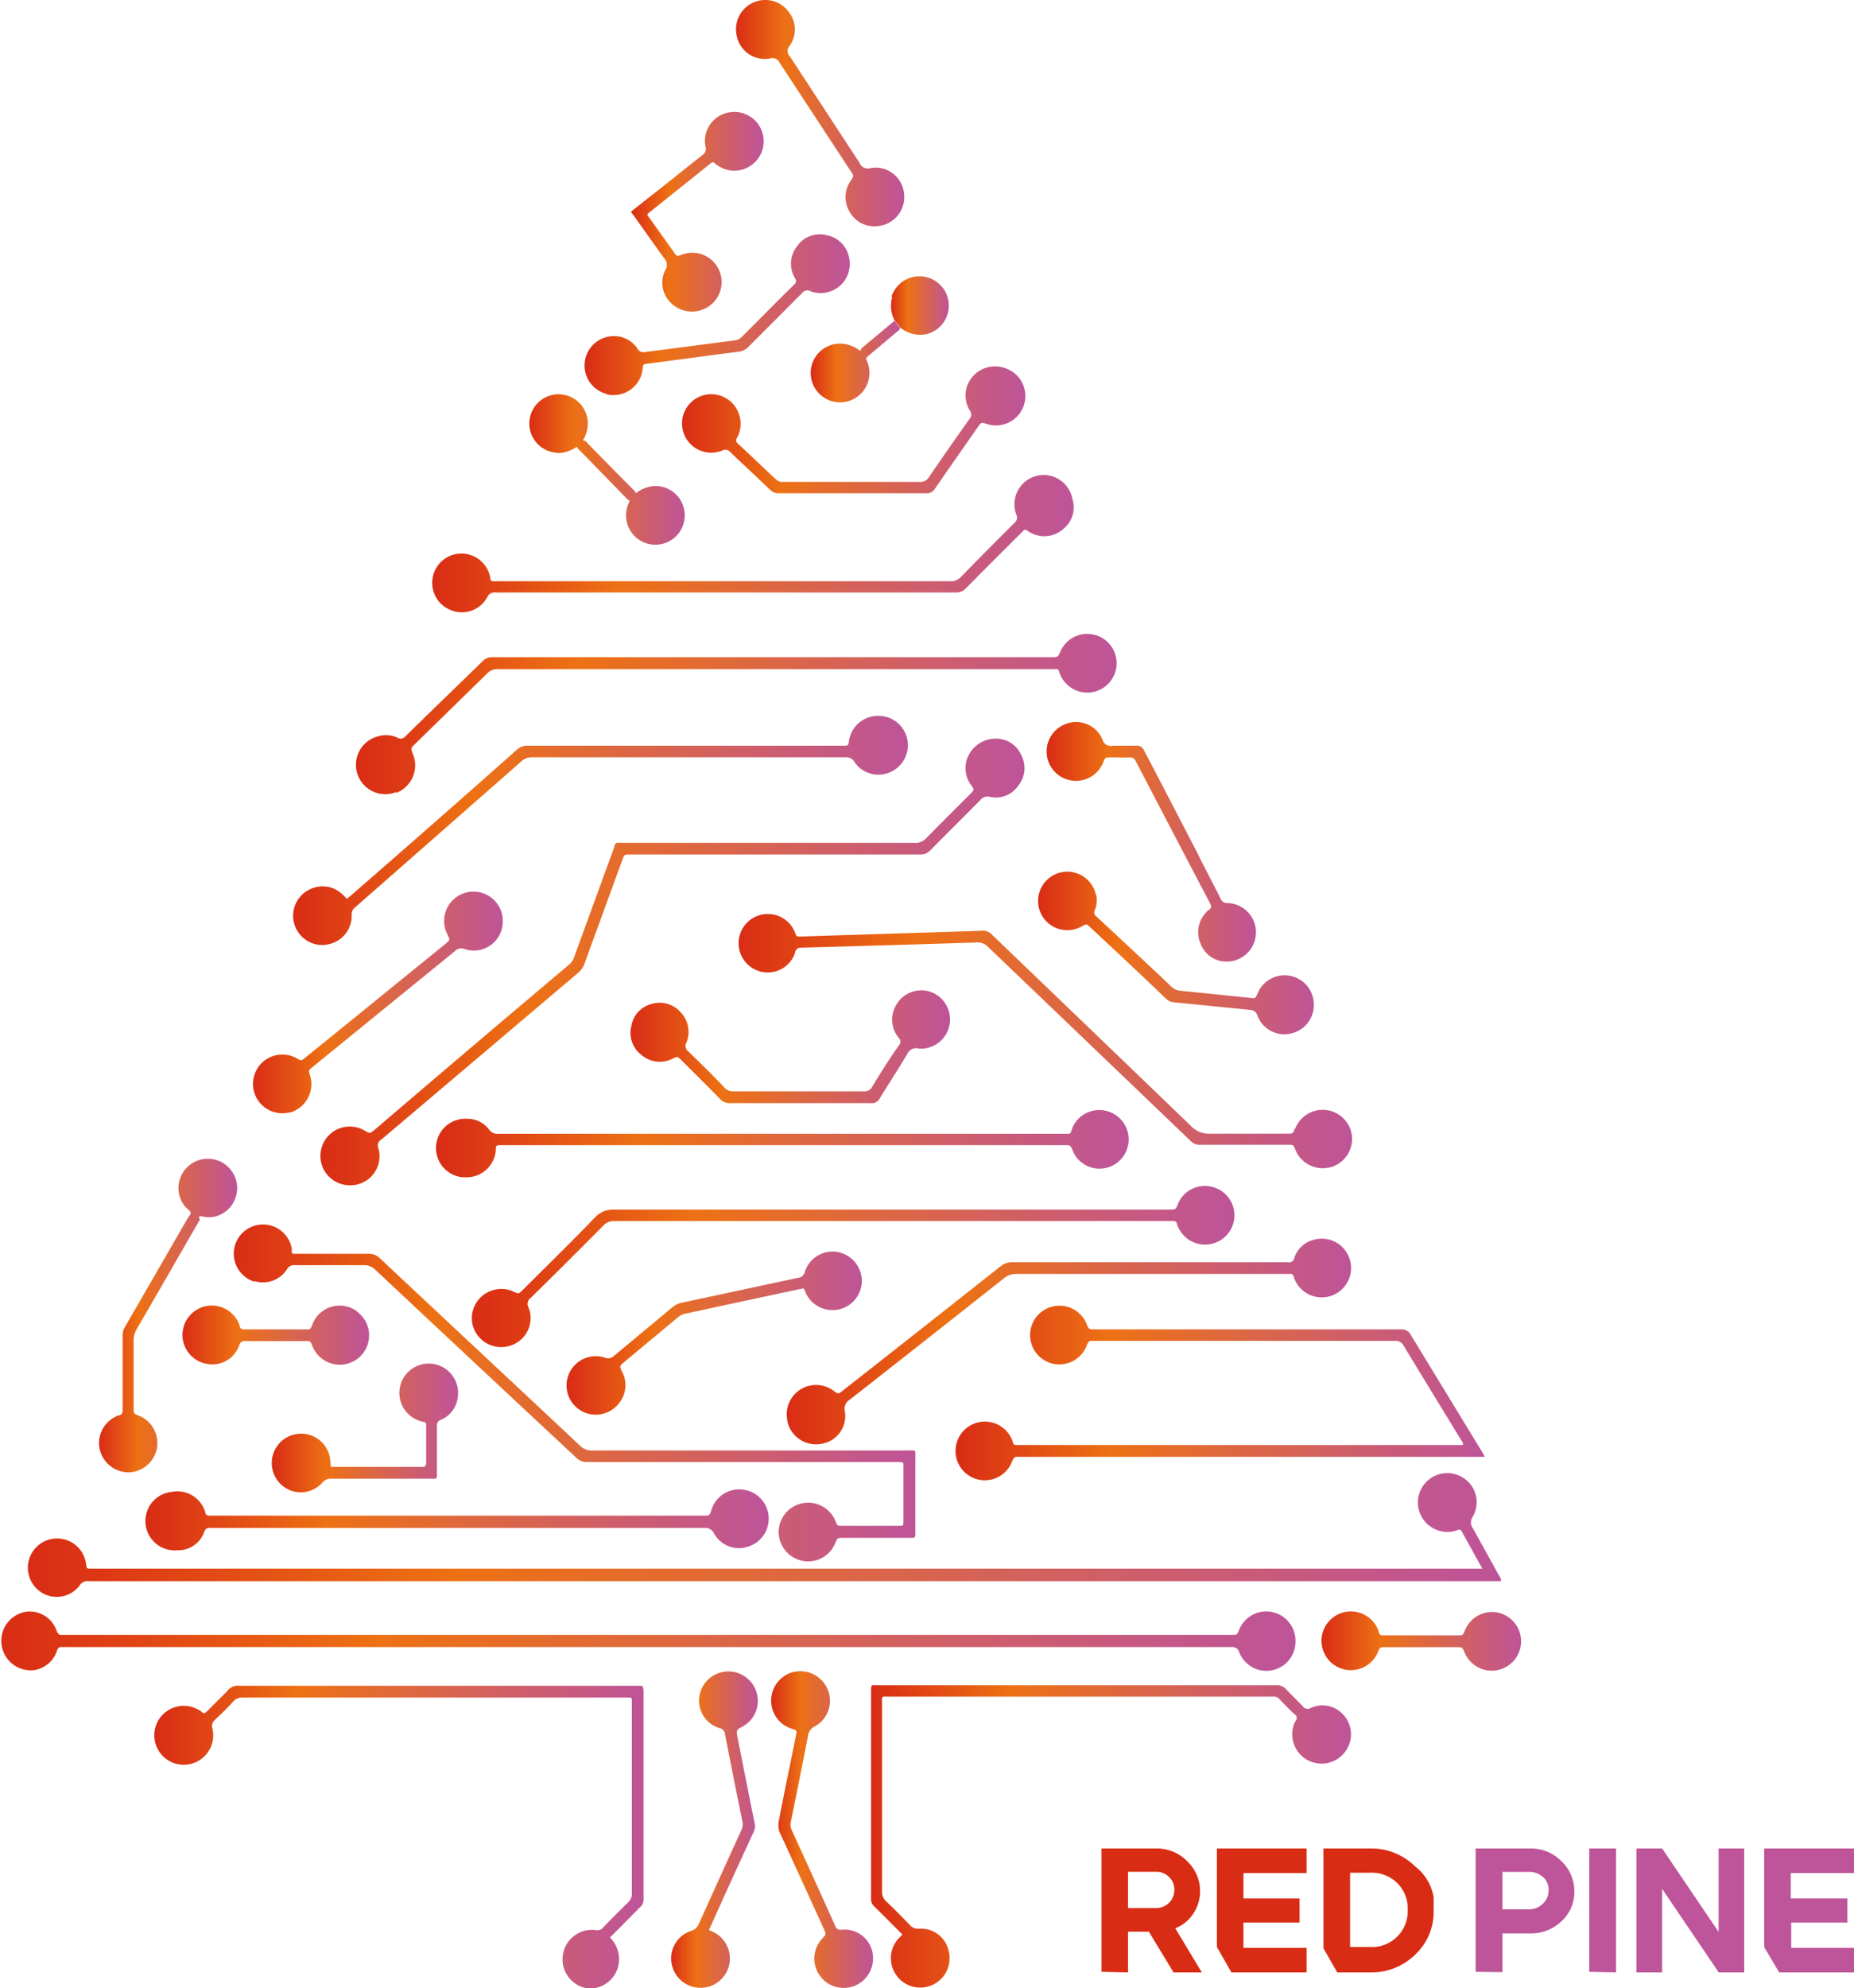 <svg xmlns="http://www.w3.org/2000/svg" xmlns:xlink="http://www.w3.org/1999/xlink" viewBox="0 0 158.57 169.94"><defs><style>.cls-1{fill:#d92c15;}.cls-2{fill:#be5499;}.cls-3{fill:url(#Degradado_sin_nombre_9);}.cls-4{fill:url(#Degradado_sin_nombre_9-2);}.cls-5{fill:url(#Degradado_sin_nombre_9-3);}.cls-6{fill:url(#Degradado_sin_nombre_9-4);}.cls-7{fill:url(#Degradado_sin_nombre_9-5);}.cls-8{fill:url(#Degradado_sin_nombre_9-6);}.cls-9{fill:url(#Degradado_sin_nombre_9-7);}.cls-10{fill:url(#Degradado_sin_nombre_9-8);}.cls-11{fill:url(#Degradado_sin_nombre_9-9);}.cls-12{fill:url(#Degradado_sin_nombre_9-10);}.cls-13{fill:url(#Degradado_sin_nombre_9-11);}.cls-14{fill:url(#Degradado_sin_nombre_9-12);}.cls-15{fill:url(#Degradado_sin_nombre_9-13);}.cls-16{fill:url(#Degradado_sin_nombre_9-14);}.cls-17{fill:url(#Degradado_sin_nombre_9-15);}.cls-18{fill:url(#Degradado_sin_nombre_9-16);}.cls-19{fill:url(#Degradado_sin_nombre_9-17);}.cls-20{fill:url(#Degradado_sin_nombre_9-18);}.cls-21{fill:url(#Degradado_sin_nombre_9-19);}.cls-22{fill:url(#Degradado_sin_nombre_9-20);}.cls-23{fill:url(#Degradado_sin_nombre_9-21);}.cls-24{fill:url(#Degradado_sin_nombre_9-22);}.cls-25{fill:url(#Degradado_sin_nombre_9-23);}.cls-26{fill:url(#Degradado_sin_nombre_9-24);}.cls-27{fill:url(#Degradado_sin_nombre_9-25);}.cls-28{fill:url(#Degradado_sin_nombre_9-26);}.cls-29{fill:url(#Degradado_sin_nombre_9-27);}.cls-30{fill:url(#Degradado_sin_nombre_9-28);}.cls-31{fill:url(#Degradado_sin_nombre_9-29);}.cls-32{fill:url(#Degradado_sin_nombre_9-30);}.cls-33{fill:url(#Degradado_sin_nombre_9-31);}.cls-34{fill:url(#Degradado_sin_nombre_9-32);}.cls-35{fill:url(#Degradado_sin_nombre_9-33);}</style><linearGradient id="Degradado_sin_nombre_9" x1="2.37" y1="131.24" x2="128.39" y2="131.24" gradientUnits="userSpaceOnUse"><stop offset="0" stop-color="#d92c15"/><stop offset="0.29" stop-color="#ed7114"/><stop offset="1" stop-color="#be5499"/></linearGradient><linearGradient id="Degradado_sin_nombre_9-2" x1="0" y1="140.29" x2="110.83" y2="140.29" xlink:href="#Degradado_sin_nombre_9"/><linearGradient id="Degradado_sin_nombre_9-3" x1="81.72" y1="119.06" x2="127.02" y2="119.06" xlink:href="#Degradado_sin_nombre_9"/><linearGradient id="Degradado_sin_nombre_9-4" x1="19.96" y1="118.98" x2="78.29" y2="118.98" xlink:href="#Degradado_sin_nombre_9"/><linearGradient id="Degradado_sin_nombre_9-5" x1="27.44" y1="82.23" x2="87.62" y2="82.23" xlink:href="#Degradado_sin_nombre_9"/><linearGradient id="Degradado_sin_nombre_9-6" x1="13.24" y1="157" x2="55.04" y2="157" xlink:href="#Degradado_sin_nombre_9"/><linearGradient id="Degradado_sin_nombre_9-7" x1="74.5" y1="157.01" x2="115.59" y2="157.01" xlink:href="#Degradado_sin_nombre_9"/><linearGradient id="Degradado_sin_nombre_9-8" x1="40.36" y1="108.28" x2="105.57" y2="108.28" xlink:href="#Degradado_sin_nombre_9"/><linearGradient id="Degradado_sin_nombre_9-9" x1="30.5" y1="61.08" x2="95.5" y2="61.08" xlink:href="#Degradado_sin_nombre_9"/><linearGradient id="Degradado_sin_nombre_9-10" x1="63.11" y1="89.01" x2="115.6" y2="89.01" xlink:href="#Degradado_sin_nombre_9"/><linearGradient id="Degradado_sin_nombre_9-11" x1="25.06" y1="70.98" x2="77.64" y2="70.98" xlink:href="#Degradado_sin_nombre_9"/><linearGradient id="Degradado_sin_nombre_9-12" x1="37.41" y1="97.76" x2="96.58" y2="97.76" xlink:href="#Degradado_sin_nombre_9"/><linearGradient id="Degradado_sin_nombre_9-13" x1="67.29" y1="114.68" x2="115.59" y2="114.68" xlink:href="#Degradado_sin_nombre_9"/><linearGradient id="Degradado_sin_nombre_9-14" x1="36.96" y1="46.55" x2="91.82" y2="46.55" xlink:href="#Degradado_sin_nombre_9"/><linearGradient id="Degradado_sin_nombre_9-15" x1="12.65" y1="129.89" x2="65.76" y2="129.89" xlink:href="#Degradado_sin_nombre_9"/><linearGradient id="Degradado_sin_nombre_9-16" x1="58.28" y1="36.76" x2="87.61" y2="36.76" xlink:href="#Degradado_sin_nombre_9"/><linearGradient id="Degradado_sin_nombre_9-17" x1="53.88" y1="89.47" x2="81.23" y2="89.47" xlink:href="#Degradado_sin_nombre_9"/><linearGradient id="Degradado_sin_nombre_9-18" x1="65.96" y1="156.4" x2="74.67" y2="156.4" xlink:href="#Degradado_sin_nombre_9"/><linearGradient id="Degradado_sin_nombre_9-19" x1="57.4" y1="156.4" x2="64.81" y2="156.4" xlink:href="#Degradado_sin_nombre_9"/><linearGradient id="Degradado_sin_nombre_9-20" x1="48.49" y1="113.93" x2="73.71" y2="113.93" xlink:href="#Degradado_sin_nombre_9"/><linearGradient id="Degradado_sin_nombre_9-21" x1="89.51" y1="71.96" x2="107.5" y2="71.96" xlink:href="#Degradado_sin_nombre_9"/><linearGradient id="Degradado_sin_nombre_9-22" x1="88.76" y1="81.41" x2="112.37" y2="81.41" xlink:href="#Degradado_sin_nombre_9"/><linearGradient id="Degradado_sin_nombre_9-23" x1="21.61" y1="85.71" x2="43" y2="85.71" xlink:href="#Degradado_sin_nombre_9"/><linearGradient id="Degradado_sin_nombre_9-24" x1="49.97" y1="26.9" x2="72.68" y2="26.9" xlink:href="#Degradado_sin_nombre_9"/><linearGradient id="Degradado_sin_nombre_9-25" x1="8.43" y1="112.42" x2="20.23" y2="112.42" xlink:href="#Degradado_sin_nombre_9"/><linearGradient id="Degradado_sin_nombre_9-26" x1="23.25" y1="122.07" x2="39.21" y2="122.07" xlink:href="#Degradado_sin_nombre_9"/><linearGradient id="Degradado_sin_nombre_9-27" x1="53.92" y1="18.11" x2="65.27" y2="18.11" xlink:href="#Degradado_sin_nombre_9"/><linearGradient id="Degradado_sin_nombre_9-28" x1="62.91" y1="9.66" x2="77.33" y2="9.66" xlink:href="#Degradado_sin_nombre_9"/><linearGradient id="Degradado_sin_nombre_9-29" x1="113.05" y1="140.29" x2="130.14" y2="140.29" xlink:href="#Degradado_sin_nombre_9"/><linearGradient id="Degradado_sin_nombre_9-30" x1="15.6" y1="114.1" x2="31.57" y2="114.1" xlink:href="#Degradado_sin_nombre_9"/><linearGradient id="Degradado_sin_nombre_9-31" x1="76.2" y1="26.15" x2="81.22" y2="26.15" xlink:href="#Degradado_sin_nombre_9"/><linearGradient id="Degradado_sin_nombre_9-32" x1="45.22" y1="40.13" x2="58.55" y2="40.13" xlink:href="#Degradado_sin_nombre_9"/><linearGradient id="Degradado_sin_nombre_9-33" x1="69.38" y1="30.9" x2="77.01" y2="30.9" xlink:href="#Degradado_sin_nombre_9"/></defs><g id="Capa_2" data-name="Capa 2"><g id="Capa_2-2" data-name="Capa 2"><path class="cls-1" d="M94.21,168.54V158h4.67a3.62,3.62,0,0,1,2.66,1.09,3.5,3.5,0,0,1,1.1,2.57,3.46,3.46,0,0,1-.58,1.91,3.25,3.25,0,0,1-1.54,1.25l2.27,3.77h-2.42l-2.11-3.48H96.48v3.48Zm4.67-5.45a1.54,1.54,0,0,0,1.56-1.56,1.46,1.46,0,0,0-.45-1.09,1.51,1.51,0,0,0-1.11-.45h-2.4v3.1Z"/><path class="cls-1" d="M104.08,166.42V158h7.67v2.1h-5.4v2.17h4.8v2.06h-4.8v2.16h5.4v2.1h-6.43Z"/><path class="cls-1" d="M113.19,166.52V158h4a5.3,5.3,0,0,1,3.84,1.53,4.18,4.18,0,0,1,1.59,2.66c0,.75,0,1.13,0,1.15a5,5,0,0,1-1.58,3.73,5.33,5.33,0,0,1-3.86,1.52h-2.81Zm4-.1a3.06,3.06,0,0,0,3.21-3.17,3.07,3.07,0,0,0-.89-2.29,3.11,3.11,0,0,0-2.32-.89h-1.72v6.35Z"/><path class="cls-2" d="M126.21,168.54V158h4.68a3.62,3.62,0,0,1,2.66,1.09,3.5,3.5,0,0,1,1.1,2.57,3.37,3.37,0,0,1-1.09,2.55,3.76,3.76,0,0,1-2.67,1.05l-2.39,0v3.31Zm2.29-5.34h2.24a1.71,1.71,0,0,0,1.23-.49,1.59,1.59,0,0,0,.48-1.17,1.43,1.43,0,0,0-.48-1.1,1.73,1.73,0,0,0-1.23-.44l-2.24,0Z"/><path class="cls-2" d="M135.93,168.54V158h2.29v10.59Z"/><path class="cls-2" d="M142.16,158l4.83,7.13V158h2.19v10.59H147l-4.84-7.14v7.14h-2.2V158Z"/><path class="cls-2" d="M150.89,166.43V158h7.68v2.1h-5.41v2.17H158v2.06h-4.8v2.16h5.41v2.1h-6.44Z"/></g><g id="Capa_1-2" data-name="Capa 1"><path class="cls-3" d="M4,136.34a2.45,2.45,0,0,0,2.81-.82.76.76,0,0,1,.77-.37H128.39a.91.91,0,0,0-.2-.52c-.73-1.32-1.47-2.65-2.22-4a.84.84,0,0,1,0-1,2.47,2.47,0,0,0-1.13-3.48,2.51,2.51,0,1,0-1.71,4.7,2.39,2.39,0,0,0,1.54-.07c.15-.06.25-.05.34.1l1.77,3.2H7.81c-.4,0-.4,0-.45-.42A2.5,2.5,0,1,0,4,136.34Z"/><path class="cls-4" d="M106,141.25a2.49,2.49,0,0,0,4.8-1,2.5,2.5,0,0,0-4.83-.92c-.17.41-.17.41-.58.41H5.36c-.3.05-.41-.09-.52-.36a2.44,2.44,0,0,0-2.52-1.63,2.51,2.51,0,1,0,.62,5,2.43,2.43,0,0,0,1.93-1.65c.08-.24.19-.35.44-.32a1.47,1.47,0,0,0,.21,0h99.8A.62.62,0,0,1,106,141.25Z"/><path class="cls-5" d="M92.94,113.17a2.51,2.51,0,0,0-2.85-1.51,2.51,2.51,0,0,0,0,4.91,2.51,2.51,0,0,0,2.84-1.52c.18-.44.18-.44.66-.44h25.71a.76.76,0,0,1,.75.41c1.63,2.7,3.28,5.38,4.92,8.07.07.11.19.2.15.42H86.91a.24.24,0,0,1-.27-.19,1.38,1.38,0,0,0-.12-.34,2.51,2.51,0,1,0-3.58,3.19,2.5,2.5,0,0,0,3.63-1.27c.11-.29.23-.43.54-.38H127c-.14-.24-.23-.41-.33-.57-2-3.28-4-6.55-6-9.84a.87.87,0,0,0-.86-.48H93.64C93.13,113.63,93.13,113.63,92.94,113.17Z"/><path class="cls-6" d="M21.76,109.5a2.44,2.44,0,0,0,2.78-1,.69.69,0,0,1,.71-.36c1.95,0,3.9,0,5.85,0a1.32,1.32,0,0,1,1,.39q8.59,8.06,17.21,16.09a1.18,1.18,0,0,0,.87.35H76.78c.53,0,.49,0,.49.47v4.49c0,.54,0,.48-.47.49H72.05c-.43,0-.43,0-.59-.39a2.52,2.52,0,0,0-4.86,1,2.53,2.53,0,0,0,2.15,2.4,2.5,2.5,0,0,0,2.69-1.54c.19-.44.19-.44.66-.44h5.7c.49,0,.49,0,.49-.48v-6.32c0-.77.1-.67-.66-.67h-27a1.38,1.38,0,0,1-1-.39c-5.71-5.36-11.45-10.7-17.16-16.06a1.28,1.28,0,0,0-.93-.36c-2,0-4,0-6,0h-.37c-.12,0-.2,0-.22-.17a2.87,2.87,0,0,0,0-.31,2.5,2.5,0,1,0-3.16,2.87Z"/><path class="cls-7" d="M32.62,97.4c.11-.08.21-.18.32-.27q8.27-7,16.53-14a1.81,1.81,0,0,0,.54-.8c.4-1.13.82-2.26,1.23-3.38l2-5.49c.15-.41.15-.41.59-.42H78.7a1.1,1.1,0,0,0,.86-.35c1.42-1.44,2.86-2.86,4.28-4.3a.79.79,0,0,1,.81-.28,2.32,2.32,0,0,0,2.47-1,2.35,2.35,0,0,0,.2-2.61,2.29,2.29,0,0,0-1.91-1.35,2.58,2.58,0,0,0-2.53,1.34,2.43,2.43,0,0,0,.21,2.66c.23.33.24.33,0,.61-1.29,1.29-2.59,2.58-3.87,3.88a1.19,1.19,0,0,1-1,.4h-25c-.69,0-.53-.06-.75.55-1.12,3.06-2.24,6.14-3.36,9.21a1.47,1.47,0,0,1-.46.67q-8.31,7-16.61,14.1c-.4.33-.4.33-.85.07A2.51,2.51,0,1,0,30,101.31a2.48,2.48,0,0,0,2.37-3.14A.58.58,0,0,1,32.62,97.4Z"/><path class="cls-8" d="M54.58,144.09H20.46a1.14,1.14,0,0,0-1,.42,2.06,2.06,0,0,1-.25.26l-1.52,1.52c-.14.15-.25.21-.42.05a1.32,1.32,0,0,0-.35-.23,2.52,2.52,0,1,0,1.25,1.64.69.69,0,0,1,.23-.76c.53-.51,1.06-1,1.55-1.56a1,1,0,0,1,.83-.33H53.85a.17.17,0,0,1,.19.19v.31q0,8.13,0,16.25a1,1,0,0,1-.33.77c-.71.69-1.42,1.39-2.1,2.11a.67.67,0,0,1-.69.24,2.5,2.5,0,1,0-.58,5,2.51,2.51,0,0,0,2.57-2.07,2.59,2.59,0,0,0-.74-2.29L54.76,163a.79.79,0,0,0,.28-.63q0-8.91,0-17.82C55,144.09,55,144.09,54.58,144.09Z"/><path class="cls-9" d="M112.09,146a.48.48,0,0,1-.63-.12c-.48-.51-1-1-1.46-1.49a1,1,0,0,0-.83-.34H75.06c-.53,0-.56-.12-.56.51q0,8.85,0,17.71a.86.86,0,0,0,.28.69c.56.54,1.11,1.1,1.66,1.65l.74.74-.39.41a2.51,2.51,0,1,0,4.35,1,2.41,2.41,0,0,0-2.52-1.9.93.93,0,0,1-.81-.33c-.64-.66-1.29-1.32-2-2a1.07,1.07,0,0,1-.37-.86c0-5.34,0-10.69,0-16,0-.75-.11-.65.67-.65h32.5a2.25,2.25,0,0,0,.26,0,.63.63,0,0,1,.59.25c.34.37.71.71,1.06,1.08.14.14.38.25.39.46s-.13.31-.2.47a2.51,2.51,0,0,0,4.33,2.46,2.47,2.47,0,0,0-.26-3.29A2.38,2.38,0,0,0,112.09,146Z"/><path class="cls-10" d="M51.59,104.77a1.21,1.21,0,0,1,.95-.4H99.93c.13,0,.25,0,.37,0a.3.3,0,0,1,.37.27,1.82,1.82,0,0,0,.19.43,2.5,2.5,0,0,0,2.94,1.2,2.5,2.5,0,0,0-.31-4.86,2.49,2.49,0,0,0-2.77,1.56c-.17.41-.17.41-.63.42h-.31q-23.61,0-47.24,0a2.09,2.09,0,0,0-1.67.69c-2,2.08-4.1,4.12-6.16,6.18-.34.34-.34.34-.77.15a2.44,2.44,0,0,0-1.78-.13,2.49,2.49,0,0,0-1.67,3.19A2.52,2.52,0,0,0,43.7,115a2.46,2.46,0,0,0,1.5-3.26.61.61,0,0,1,.18-.79Q48.5,107.89,51.59,104.77Z"/><path class="cls-11" d="M33.89,67.77a2.52,2.52,0,0,0,1.43-3.31c-.2-.51-.2-.51.2-.89l6.14-6a1.17,1.17,0,0,1,.92-.38H89.86c.14,0,.28,0,.42,0a.24.24,0,0,1,.3.21,2.49,2.49,0,0,0,.11.29,2.51,2.51,0,1,0,0-2c-.21.48-.21.48-.73.48H42.14a1.1,1.1,0,0,0-.87.35c-2.19,2.14-4.4,4.26-6.59,6.41a.52.52,0,0,1-.71.11,2.32,2.32,0,0,0-1.64-.1,2.51,2.51,0,1,0,1.56,4.76Z"/><path class="cls-12" d="M110.74,96.48c-.17.42-.17.42-.61.42-2.22,0-4.43,0-6.64,0a2.08,2.08,0,0,1-1.64-.67q-8.5-8.18-17-16.33a1,1,0,0,0-.77-.35c-2.69.1-5.39.17-8.09.26l-7.57.24c-.2,0-.33,0-.39-.25a1.48,1.48,0,0,0-.12-.29,2.5,2.5,0,1,0-2.32,3.61A2.46,2.46,0,0,0,68,81.45.47.47,0,0,1,68.5,81q7.5-.2,15-.44a1.21,1.21,0,0,1,1,.37l17.32,16.58a1.08,1.08,0,0,0,.88.34c2.49,0,5,0,7.47,0,.45,0,.45,0,.62.42a2.52,2.52,0,0,0,2.45,1.58,3.74,3.74,0,0,0,.64-.1,2.54,2.54,0,0,0,1.76-2.55,2.52,2.52,0,0,0-4.85-.76Z"/><path class="cls-13" d="M27.92,80.74a2.48,2.48,0,0,0,2.16-2.54.72.72,0,0,1,.3-.65q7.11-6.24,14.22-12.48a1.23,1.23,0,0,1,.88-.34H72.33a.78.78,0,0,1,.75.4,2.47,2.47,0,0,0,3.1.85A2.51,2.51,0,0,0,75,61.19a2.5,2.5,0,0,0-2.39,2.15c-.06.39-.06.39-.44.4H45.14a1.28,1.28,0,0,0-.93.34q-7,6.21-14.1,12.38l-.44.37a4.54,4.54,0,0,0-.38-.38,2.42,2.42,0,0,0-2.47-.56,2.5,2.5,0,0,0,1.1,4.86Z"/><path class="cls-14" d="M39.58,100.61a2.51,2.51,0,0,0,2.83-2.34c0-.38.05-.38.42-.39H91.06c.49,0,.48,0,.69.47A2.45,2.45,0,0,0,94,99.89a2.86,2.86,0,0,0,.82-.12,2.51,2.51,0,1,0-3.1-3.38c0,.1-.07.2-.1.3a.26.26,0,0,1-.3.22H42.62a.86.86,0,0,1-.79-.36A2.29,2.29,0,0,0,40,95.63a2.5,2.5,0,0,0-.4,5Z"/><path class="cls-15" d="M72.66,119.65q6.63-5.19,13.22-10.4a1.59,1.59,0,0,1,1-.36h23.41a.3.3,0,0,1,.37.27,1.17,1.17,0,0,0,.09.24,2.51,2.51,0,1,0,1.54-3.41,2.35,2.35,0,0,0-1.59,1.53.46.46,0,0,1-.57.37c-.1,0-.2,0-.31,0H86.56a1.57,1.57,0,0,0-1,.36q-6.72,5.31-13.46,10.6c-.41.33-.41.32-.84,0A2.51,2.51,0,0,0,67.29,121a5.17,5.17,0,0,0,.09.64,2.51,2.51,0,0,0,2.88,1.77,2.41,2.41,0,0,0,2-2.79A.88.88,0,0,1,72.66,119.65Z"/><path class="cls-16" d="M38.67,52.19a2.46,2.46,0,0,0,3-1.14.68.68,0,0,1,.72-.41H81.74a1.11,1.11,0,0,0,.87-.35c1.54-1.57,3.1-3.11,4.65-4.66l.26-.26a.23.23,0,0,1,.36,0,1.57,1.57,0,0,0,.31.18,2.4,2.4,0,0,0,2.73-.32,2.36,2.36,0,0,0,.8-2.59A2.5,2.5,0,1,0,86.93,44a.6.6,0,0,1-.18.71Q84.44,47,82.17,49.33a1.12,1.12,0,0,1-.87.35H42.54c-.12,0-.24,0-.37,0a.21.21,0,0,1-.23-.22,1.59,1.59,0,0,0-.06-.3,2.5,2.5,0,0,0-4.9.4A2.5,2.5,0,0,0,38.67,52.19Z"/><path class="cls-17" d="M14.73,127.51a2.5,2.5,0,0,0,.43,5,2.37,2.37,0,0,0,2.31-1.57.46.46,0,0,1,.54-.34h.2q21,0,42,0a.84.84,0,0,1,.88.51A2.43,2.43,0,0,0,64,132.19a2.5,2.5,0,0,0-.49-4.87,2.48,2.48,0,0,0-2.66,1.73c-.16.5-.16.5-.69.5H18.32c-.12,0-.25,0-.37,0s-.37,0-.39-.29a.49.49,0,0,0-.07-.19A2.48,2.48,0,0,0,14.73,127.51Z"/><path class="cls-18" d="M82.9,35.84q-1.74,2.44-3.44,4.93a.83.83,0,0,1-.81.42H67a.8.8,0,0,1-.62-.2c-1.08-1-2.17-2.06-3.27-3.07-.2-.19-.18-.31-.06-.53a2.39,2.39,0,0,0,.19-1.87,2.5,2.5,0,1,0-1.49,3,.56.56,0,0,1,.72.13c1.12,1.08,2.26,2.12,3.38,3.2a1,1,0,0,0,.78.31H79.22a.81.81,0,0,0,.76-.41c1.21-1.76,2.44-3.51,3.67-5.27.27-.39.27-.39.73-.25a2.51,2.51,0,0,0,1.68-4.73,2.55,2.55,0,0,0-2.83.64,2.46,2.46,0,0,0-.31,2.91A.58.58,0,0,1,82.9,35.84Z"/><path class="cls-19" d="M74.59,92.9a.72.72,0,0,1-.71.38c-1.85,0-3.69,0-5.54,0H62.7A.88.88,0,0,1,62,93c-1-1.06-2.08-2.11-3.14-3.14a.57.57,0,0,1-.15-.75,2.41,2.41,0,0,0-.49-2.58,2.37,2.37,0,0,0-2.48-.72A2.33,2.33,0,0,0,54,87.69a2.37,2.37,0,0,0,.9,2.51,2.41,2.41,0,0,0,2.65.28c.4-.19.4-.19.72.13,1.11,1.11,2.23,2.21,3.32,3.33a1.09,1.09,0,0,0,.87.35c4,0,8,0,12,0a.77.77,0,0,0,.79-.42c.77-1.26,1.59-2.5,2.34-3.77a.83.83,0,0,1,1-.47,2.5,2.5,0,0,0,.73-4.93,2.5,2.5,0,0,0-2.65,1.16,2.46,2.46,0,0,0,.21,2.87.44.44,0,0,1,0,.63C76.05,90.53,75.31,91.71,74.59,92.9Z"/><path class="cls-20" d="M72,164.94a.49.49,0,0,1-.58-.36c-1.22-2.71-2.45-5.41-3.69-8.12a1.11,1.11,0,0,1-.09-.74c.5-2.46,1-4.91,1.47-7.37a1,1,0,0,1,.56-.78,2.48,2.48,0,0,0,1.09-3.23A2.53,2.53,0,0,0,67.59,143a2.52,2.52,0,0,0,.15,4.77c.42.13.42.13.34.58-.49,2.42-1,4.84-1.46,7.26a1.7,1.7,0,0,0,.13,1.15c1.25,2.69,2.47,5.4,3.71,8.11.21.46.21.46-.13.82a2.51,2.51,0,1,0,4.34,1.68,3.11,3.11,0,0,0-.08-.64A2.44,2.44,0,0,0,72,164.94Z"/><path class="cls-21" d="M63.43,147.62a2.5,2.5,0,0,0,1.17-3.25,2.51,2.51,0,0,0-4.81,1,2.45,2.45,0,0,0,1.75,2.34.58.58,0,0,1,.47.52q.72,3.72,1.48,7.42a1.23,1.23,0,0,1-.09.8q-1.83,4-3.63,8a1,1,0,0,1-.65.59,2.47,2.47,0,0,0-1.7,2.63,2.51,2.51,0,1,0,3.63-2.51l-.42-.19.2-.43q1.8-4,3.61-7.92a1.16,1.16,0,0,0,.1-.8c-.51-2.49-1-5-1.49-7.47C63,147.86,63,147.86,63.43,147.62Z"/><path class="cls-22" d="M53.29,116.5l4.7-3.91a1.37,1.37,0,0,1,.64-.31c1.21-.25,2.41-.52,3.62-.78l6.46-1.38a.88.88,0,0,1,.2.38,2.51,2.51,0,0,0,4.79-1.25A2.53,2.53,0,0,0,71.54,107a2.49,2.49,0,0,0-2.71,1.73.64.64,0,0,1-.57.49l-10,2.14a1.73,1.73,0,0,0-.73.36l-5,4.16a.72.72,0,0,1-.78.17A2.5,2.5,0,1,0,53,119.86a2.42,2.42,0,0,0,.15-2.71C53,116.77,53,116.77,53.29,116.5Z"/><path class="cls-23" d="M94.29,63.2a2.45,2.45,0,0,0-3.19-1.3,2.51,2.51,0,1,0,3.27,3.23c.16-.39.16-.39.58-.39h.79a8.84,8.84,0,0,0,.89,0,.49.49,0,0,1,.51.32q3.17,6.09,6.36,12.16c.13.25.12.41-.12.56a1.23,1.23,0,0,0-.26.25,2.43,2.43,0,0,0-.43,2.64,2.34,2.34,0,0,0,2.13,1.52,2.5,2.5,0,1,0,.2-5,.6.6,0,0,1-.63-.39c-.66-1.32-1.36-2.62-2-3.93-1.51-2.9-3-5.8-4.53-8.7a.66.66,0,0,0-.72-.43c-.65,0-1.29,0-1.94,0A.74.74,0,0,1,94.29,63.2Z"/><path class="cls-24" d="M107,85.3l-6.08-.62a1.26,1.26,0,0,1-.77-.38c-.85-.82-1.72-1.62-2.58-2.43L93.8,78.36a.43.43,0,0,1-.16-.58A1.88,1.88,0,0,0,93.8,77c0-.19,0-.38-.08-.56a2.5,2.5,0,1,0-1.18,2.73c.38-.21.38-.22.72.1,2.14,2,4.29,4,6.43,6.06a1.09,1.09,0,0,0,.72.34l6.5.65a.65.65,0,0,1,.63.47,2.45,2.45,0,0,0,2.9,1.54,2.49,2.49,0,0,0,1.93-2.53,2.5,2.5,0,0,0-4.83-.84C107.36,85.34,107.36,85.34,107,85.3Z"/><path class="cls-25" d="M24.73,95.11a2.51,2.51,0,0,0,1.79-3.17c-.14-.45-.14-.45.23-.75l12.19-9.92a.71.71,0,0,1,.79-.15A2.48,2.48,0,0,0,43,78.72a2.55,2.55,0,0,0-.1-.72,2.51,2.51,0,1,0-4.62,1.9c.22.44.22.44-.17.77L34,84q-3.94,3.21-7.9,6.41c-.33.27-.33.27-.7.06a2.51,2.51,0,1,0-.64,4.61Z"/><path class="cls-26" d="M51.92,33.71a2.52,2.52,0,0,0,2.94-1.66,3.15,3.15,0,0,0,.12-.67c0-.2.1-.26.29-.28l1.24-.16c2.22-.29,4.44-.6,6.67-.88a1.37,1.37,0,0,0,.85-.43l4.57-4.58a.55.55,0,0,1,.71-.16,2.49,2.49,0,0,0,3.37-2.39,2.53,2.53,0,0,0-.08-.59,2.42,2.42,0,0,0-1.9-1.81,2.37,2.37,0,0,0-2.5.91,2.4,2.4,0,0,0-.27,2.65c.11.22.28.39,0,.66-1.52,1.48-3,3-4.51,4.5a.9.9,0,0,1-.55.27c-2.57.33-5.13.68-7.7,1a.56.56,0,0,1-.64-.28,2.39,2.39,0,0,0-2.08-1.08,2.51,2.51,0,0,0-.53,4.95Z"/><path class="cls-27" d="M11,125.85a2.55,2.55,0,0,0,2.41-2A2.52,2.52,0,0,0,11.86,121c-.43-.18-.43-.18-.43-.66,0-1.93,0-3.86,0-5.8a1.81,1.81,0,0,1,.26-.93c1.64-2.82,3.27-5.66,4.9-8.49l.42-.72c.07-.11.11-.22,0-.3.05-.21.19-.14.32-.12a2.36,2.36,0,0,0,1.09,0,2.51,2.51,0,1,0-3.12-2,2.41,2.41,0,0,0,.81,1.42c.13.12.27.22.15.43s-.11.13-.15.2q-2.73,4.73-5.45,9.44a1.32,1.32,0,0,0-.17.7v6.26c0,.3,0,.51-.37.56a.46.46,0,0,0-.19.08,2.51,2.51,0,0,0-1.39,2.86A2.55,2.55,0,0,0,11,125.85Z"/><path class="cls-28" d="M36.15,125.38H28.29a7.21,7.21,0,0,0-.09-.89,2.51,2.51,0,1,0-3.64,2.77,2.47,2.47,0,0,0,3-.52.92.92,0,0,1,.8-.35c2.82,0,5.64,0,8.46,0,.6,0,.55.06.55-.57,0-1.3,0-2.61,0-3.92a.48.48,0,0,1,.34-.54,2.4,2.4,0,0,0,1.45-2A2.51,2.51,0,1,0,36,121.48l.25.07c.15,0,.2.1.2.25v3.34C36.4,125.33,36.32,125.39,36.15,125.38Z"/><path class="cls-29" d="M56.9,23.09a2.41,2.41,0,0,0,.59,2.9,2.55,2.55,0,0,0,3,.28,2.51,2.51,0,0,0-2.21-4.49c-.38.14-.38.14-.62-.19-.7-1-1.4-1.95-2.09-2.93-.24-.34-.31-.28.09-.6l5-4,.16-.13a.19.19,0,0,1,.28,0,2,2,0,0,0,.29.22,2.51,2.51,0,1,0,.86-4.52,2.47,2.47,0,0,0-1.91,2.9.64.64,0,0,1-.28.74c-1.52,1.19-3,2.4-4.55,3.6l-1.55,1.23c1,1.37,1.91,2.69,2.87,4A.8.8,0,0,1,56.9,23.09Z"/><path class="cls-30" d="M65.85,5a.68.68,0,0,1,.85.39l6.1,9.3c.23.34.22.34,0,.7A2.44,2.44,0,0,0,72.61,18a2.4,2.4,0,0,0,2.19,1.34,3,3,0,0,0,.74-.1,2.5,2.5,0,0,0,1.73-3,2.44,2.44,0,0,0-2.84-1.87.73.73,0,0,1-.89-.41q-3-4.59-6-9.16a.64.64,0,0,1,0-.89A2.39,2.39,0,0,0,67.44,1,2.47,2.47,0,0,0,64.75.1,2.5,2.5,0,0,0,63,3,2.45,2.45,0,0,0,65.85,5Z"/><path class="cls-31" d="M128.07,137.82a2.52,2.52,0,0,0-2.78,1.54c-.17.42-.17.42-.62.42h-6.26c-.26,0-.44,0-.49-.32a.62.62,0,0,0-.07-.19,2.51,2.51,0,1,0,0,1.95c.17-.42.17-.43.62-.43h6.11c.49,0,.49,0,.69.47a2.51,2.51,0,1,0,2.76-3.44Z"/><path class="cls-32" d="M30.55,112.1a2.49,2.49,0,0,0-3.84,1.13c-.18.47-.2.39-.59.4H21c-.27,0-.48,0-.51-.35a.84.84,0,0,0-.08-.2,2.51,2.51,0,1,0-2.63,3.51A2.43,2.43,0,0,0,20.46,115a.48.48,0,0,1,.57-.37h5.11c.41,0,.41,0,.58.42a2.51,2.51,0,1,0,3.83-2.93Z"/><path class="cls-33" d="M76.31,25.4a2.68,2.68,0,0,0,.21,2L77,28a2.69,2.69,0,0,0,2.25.56,2.51,2.51,0,1,0-3-3.2Z"/><path class="cls-34" d="M47.66,38.73a3,3,0,0,0,1.7-.56c0,.15.13.23.23.33l3.9,4a1.16,1.16,0,0,0,.36.3c-.07.17-.14.35-.2.53A2.51,2.51,0,1,0,56,41.54a2.92,2.92,0,0,0-1.62.62.42.42,0,0,0-.16-.25q-2-2-3.94-4c-.12-.12-.22-.28-.43-.26a2.76,2.76,0,0,0,.42-1.58,2.5,2.5,0,1,0-2.56,2.63Z"/><path class="cls-35" d="M74,29.51c-.16.14-.38.25-.41.5a2.83,2.83,0,0,0-1.72-.64,2.51,2.51,0,1,0,2.39,3.21,2.57,2.57,0,0,0-.2-1.92,1.41,1.41,0,0,1,.36-.37l2.19-1.84c.14-.12.32-.21.38-.41l-.49-.62Z"/></g></g></svg>